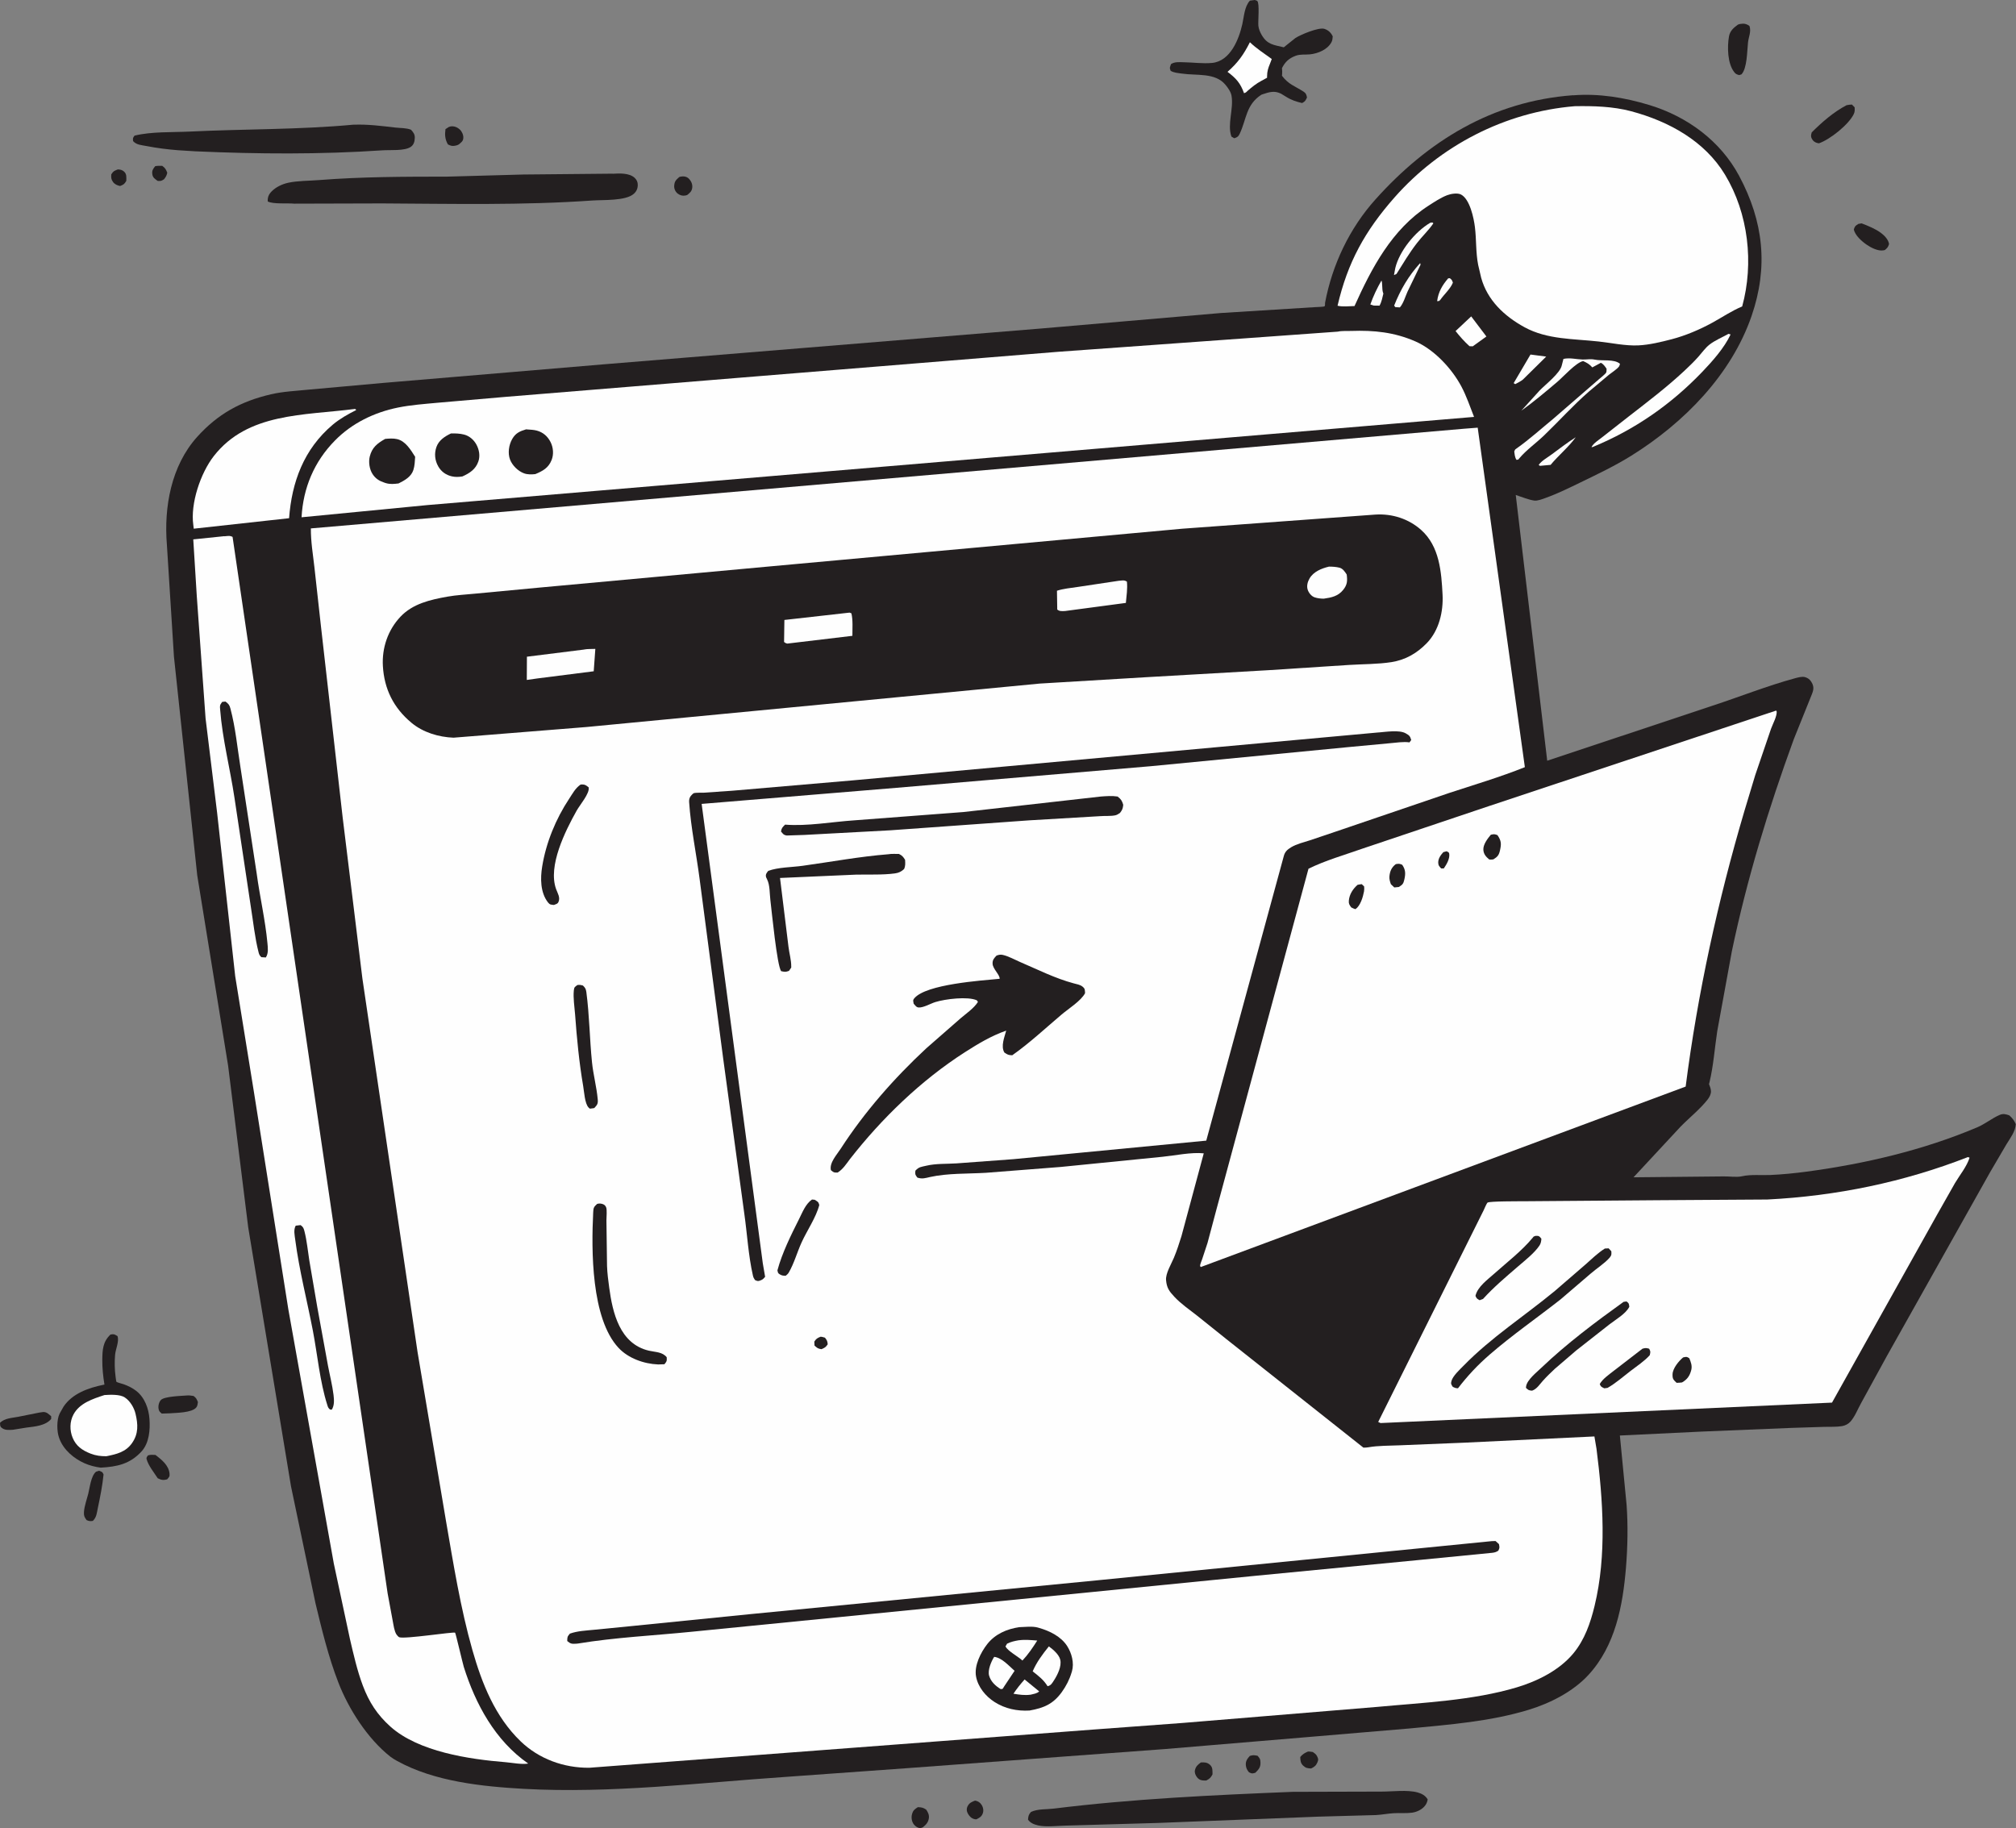 <svg width="365" height="331" viewBox="0 0 365 331" fill="none" xmlns="http://www.w3.org/2000/svg">
<rect x="0" y="0" width="365" height="331" fill="#808080" stroke="none"/>
<g clip-path="url(#clip0_30_59)">
<path d="M28.108 30.089C28.519 30.001 28.959 30.03 29.377 30.03C29.933 30.426 30.044 30.683 30.285 31.276C30.175 31.782 30.021 32.045 29.699 32.456C29.186 32.778 29.164 32.786 28.548 32.756C28.072 32.412 27.676 32.192 27.581 31.569C27.478 30.895 27.691 30.602 28.101 30.089H28.108Z" fill="#231F20"/>
<path d="M21.321 30.675C21.739 30.697 22.084 30.748 22.413 31.027C22.985 31.503 22.868 32.104 22.868 32.749C22.487 33.365 22.436 33.386 21.747 33.68C21.226 33.577 20.757 33.365 20.449 32.932C20.112 32.463 20.105 32.119 20.149 31.569C20.544 30.954 20.654 30.954 21.321 30.683V30.675Z" fill="#231F20"/>
<path d="M226.275 317.934C226.891 317.744 227.045 317.788 227.69 317.905C228.115 318.41 228.188 318.498 228.21 319.136C228.24 320.015 227.866 320.396 227.279 320.983C226.664 321.144 226.686 321.158 226.121 320.887C225.799 320.484 225.616 320.162 225.564 319.642C225.491 318.894 225.799 318.469 226.283 317.927L226.275 317.934Z" fill="#231F20"/>
<path d="M176.537 326.017C177.087 326.12 177.446 326.354 177.732 326.808C178.025 327.27 178.121 327.871 177.915 328.384C177.681 328.963 177.322 329.131 176.779 329.41L176.516 329.395C175.892 329.263 175.541 328.904 175.24 328.384C174.991 327.959 174.962 327.446 175.204 327.006C175.533 326.398 175.936 326.266 176.545 326.017H176.537Z" fill="#231F20"/>
<path d="M236.815 317.143C237.108 317.121 237.394 317.187 237.687 317.223C237.995 317.443 238.259 317.604 238.435 317.941C238.684 318.425 238.735 318.608 238.515 319.114C238.259 319.708 237.951 319.927 237.379 320.206C236.749 320.169 236.419 320.14 235.95 319.7C235.459 319.246 235.43 318.74 235.415 318.125C235.855 317.604 236.185 317.407 236.822 317.135L236.815 317.143Z" fill="#231F20"/>
<path d="M217.421 319.114C218.044 319.077 218.535 319.085 219.034 319.51C219.613 320.001 219.51 320.623 219.525 321.283C219.202 321.877 219.026 322.045 218.418 322.375L218.213 322.39C217.568 322.39 217.106 322.302 216.703 321.767C216.432 321.4 216.241 320.939 216.351 320.492C216.52 319.803 216.864 319.524 217.421 319.114Z" fill="#231F20"/>
<path d="M122.959 32.06L123.223 31.98C123.765 31.877 124.337 31.957 124.718 32.353C125.173 32.815 125.414 33.401 125.327 34.031C125.231 34.669 124.894 34.925 124.41 35.314L124.088 35.402C123.567 35.497 123.128 35.372 122.717 35.065C122.277 34.735 122.028 34.171 122.065 33.643C122.116 32.83 122.387 32.58 122.966 32.068L122.959 32.06Z" fill="#231F20"/>
<path d="M166.181 327.204C166.855 327.248 167.134 327.27 167.698 327.666C168.013 328.135 168.248 328.596 168.175 329.183C168.087 329.93 167.654 330.399 167.075 330.861L166.65 331.015C166.152 330.963 165.8 330.744 165.485 330.37C165.067 329.871 164.957 329.102 165.118 328.494C165.301 327.805 165.58 327.585 166.174 327.211L166.181 327.204Z" fill="#231F20"/>
<path d="M81.262 22.988L81.57 22.893C82.207 22.79 82.794 23.032 83.255 23.457C83.644 23.816 83.915 24.439 83.886 24.967C83.842 25.604 83.519 25.751 83.072 26.146C82.882 26.249 82.816 26.286 82.588 26.344C81.958 26.506 81.643 26.432 81.093 26.146C80.566 25.209 80.514 24.432 80.653 23.384L81.262 22.988Z" fill="#231F20"/>
<path d="M26.789 263.516C27.244 263.362 27.676 263.414 28.145 263.436C29.288 264.308 30.549 265.312 30.696 266.821C30.747 267.378 30.608 267.444 30.263 267.854C29.582 268.045 29.179 267.972 28.556 267.656C27.859 266.579 26.87 265.392 26.533 264.168C26.459 263.89 26.643 263.751 26.789 263.516Z" fill="#231F20"/>
<path d="M336.466 40.539L337.053 40.443C338.247 40.905 339.552 41.425 340.571 42.188C341.216 42.671 341.898 43.397 342.015 44.188C341.824 44.774 341.736 44.855 341.26 45.273L340.974 45.331C340.014 45.5 338.731 44.833 337.976 44.313C337.067 43.69 335.843 42.605 335.638 41.528C335.858 40.912 335.895 40.905 336.466 40.539Z" fill="#231F20"/>
<path d="M7.08 255.77L7.835 255.661C8.495 255.661 8.795 256.042 9.264 256.423V256.914C8.275 258.137 6.325 258.291 4.786 258.482L2.323 258.878C1.583 258.914 0.836 259.002 0.249 258.474C-0.044 258.211 0.037 257.962 0.007 257.602C0.887 256.782 2.052 256.76 3.232 256.54L7.088 255.77H7.08Z" fill="#231F20"/>
<path d="M17.378 266.477L17.942 266.293C18.47 266.513 18.536 266.469 18.749 266.968C18.544 269.005 18.14 271.027 17.715 273.035C17.525 273.922 17.503 274.713 16.806 275.38C16.323 275.446 16.117 275.431 15.67 275.226C15.275 274.684 15.157 274.435 15.201 273.768C15.275 272.683 15.707 271.526 15.978 270.463C16.264 269.327 16.462 267.261 17.378 266.477Z" fill="#231F20"/>
<path d="M33.913 252.663C34.28 252.627 34.683 252.715 35.05 252.759C35.548 253.14 35.592 253.286 35.834 253.865C35.761 254.231 35.775 254.576 35.511 254.869C34.683 255.8 32.008 255.8 30.769 255.895L29.281 255.946C29.003 255.69 28.856 255.624 28.746 255.25C28.592 254.693 28.724 253.99 29.083 253.535C29.655 252.802 32.931 252.751 33.913 252.663Z" fill="#231F20"/>
<path d="M334.341 19.046C334.649 18.965 334.971 18.958 335.294 18.928L335.785 19.434C335.814 19.874 335.829 20.225 335.638 20.636C334.722 22.556 331.321 25.26 329.32 25.949C328.873 25.897 328.448 25.721 328.184 25.348C327.818 24.835 327.847 24.534 328.016 23.97C329.892 22.101 331.959 20.291 334.341 19.038V19.046Z" fill="#231F20"/>
<path d="M314.654 4.455L315.013 4.346C315.731 4.214 316.186 4.302 316.743 4.697C317.095 5.752 316.596 6.625 316.479 7.702C316.31 9.233 316.332 12.37 315.299 13.462L314.874 13.601C314.397 13.44 314.287 13.44 313.987 13.059C312.756 11.505 312.704 8.464 313.034 6.603C313.217 5.591 313.848 5.049 314.661 4.455H314.654Z" fill="#231F20"/>
<path d="M226.283 0.117L227.169 0C227.323 0.059 227.507 0.073 227.631 0.183C228.078 0.586 227.748 3.906 227.829 4.668C227.895 5.254 228.13 5.818 228.43 6.331C229.449 8.075 230.563 8.119 232.432 8.566L234.55 6.874C235.452 6.295 238.735 4.895 239.776 5.225C240.516 5.459 240.971 5.921 241.293 6.581C241.264 6.962 241.249 7.291 241.066 7.636C240.362 8.97 238.655 9.688 237.167 9.842C236.309 9.929 235.415 9.783 234.587 10.098C233.334 10.567 232.659 11.234 232.102 12.34C232.139 12.714 232.161 13.044 232.131 13.418L232.102 13.718C233.297 15.308 234.462 15.587 236.031 16.605C236.478 16.898 236.536 17.177 236.632 17.661C236.339 18.239 236.331 18.342 235.752 18.657C234.682 18.408 233.773 18.108 232.85 17.521L231.912 16.95C230.717 16.371 229.793 16.671 228.606 17.067L228.364 17.155C225.594 18.958 225.696 21.537 224.472 24.175C224.223 24.71 224.025 24.857 223.461 25.033L222.948 24.725C222.163 22.49 223.387 19.698 222.97 17.338C222.845 16.62 222.332 15.909 221.87 15.352C220.016 13.102 216.652 13.725 213.976 13.322C213.302 13.22 212.525 13.183 211.946 12.817C211.712 12.245 211.814 12.187 212.019 11.6C212.701 11.161 213.5 11.256 214.292 11.271C215.955 11.293 217.795 11.556 219.444 11.395C222.779 11.073 224.318 7.072 224.927 4.36C225.234 2.997 225.308 1.194 226.29 0.125L226.283 0.117Z" fill="#231F20"/>
<path d="M226.297 7.65C227.507 8.808 228.899 9.688 230.255 10.684L229.955 11.476C229.603 12.326 229.412 12.897 229.405 13.828V14.077L228.408 14.619C227.433 15.132 226.693 15.748 225.872 16.451C225.63 16.701 225.586 16.759 225.234 16.869C224.575 15.044 223.813 14.194 222.244 13.007C224.15 11.329 225.168 9.878 226.297 7.643V7.65Z" fill="#FEFEFE"/>
<path d="M64.037 22.578C66.618 22.482 69.058 22.805 71.609 23.098C72.518 23.201 73.573 23.149 74.416 23.494C74.841 23.955 75.12 24.322 75.098 24.959C75.076 25.59 74.944 26.198 74.379 26.586C73.251 27.363 70.678 27.121 69.263 27.216C57.983 27.979 46.696 27.898 35.401 27.399L32.25 27.202C30.3 27.048 28.424 26.813 26.503 26.44C25.609 26.264 24.715 26.249 24.092 25.546C24.055 25.003 24.026 24.996 24.363 24.556C27.449 23.802 31.158 23.977 34.346 23.823C44.233 23.34 54.165 23.494 64.03 22.57L64.037 22.578Z" fill="#231F20"/>
<path d="M20.002 241.635C20.684 241.525 20.669 241.569 21.27 241.913C21.622 242.858 20.926 244.265 20.838 245.299C20.728 246.574 20.75 247.995 20.926 249.263C20.94 249.373 21.036 250.142 21.079 250.194C21.197 250.311 22.179 250.56 22.406 250.641C23.212 250.934 23.997 251.315 24.671 251.843C26.218 253.052 26.928 255.074 27.06 256.921C27.207 258.87 27.016 261.296 25.609 262.82C23.513 265.077 21.233 265.568 18.228 265.736C17.217 265.597 16.242 265.355 15.311 264.945C13.369 264.088 11.522 262.512 10.782 260.556L10.679 260.27C10.276 259.163 10.254 257.053 10.782 255.983L10.914 255.734L11.507 254.686C13.076 252.341 15.942 251.308 18.675 250.743L18.91 250.699C18.668 249.19 18.507 247.739 18.522 246.207C18.544 244.441 18.602 242.946 20.002 241.635Z" fill="#231F20"/>
<path d="M18.917 252.59C19.951 252.524 21.695 252.436 22.582 253.015C23.564 253.66 24.282 254.884 24.539 255.983C24.986 257.866 25.103 259.581 23.909 261.281C22.773 262.908 21.123 263.296 19.255 263.67C18.221 263.67 17.356 263.567 16.396 263.194C14.893 262.607 13.772 261.823 13.156 260.336C12.599 258.987 12.607 257.412 13.303 256.108C14.402 254.056 16.785 253.286 18.917 252.59Z" fill="#FEFEFE"/>
<path d="M234.081 324.434L250.155 324.39C252.119 324.39 254.78 324.038 256.634 324.537C257.403 324.742 258.107 325.13 258.488 325.819C258.378 326.347 258.239 326.698 257.865 327.109C257.323 327.702 256.465 328.098 255.652 328.208C254.56 328.355 253.416 328.237 252.317 328.303C251.247 328.369 250.191 328.582 249.121 328.64L238.713 328.926L209.593 330.069L193.051 330.546C191.512 330.568 189.415 330.853 187.935 330.509C187.217 330.34 186.542 330.077 186.124 329.468C186.183 328.831 186.205 328.589 186.659 328.076C187.876 327.497 189.445 327.636 190.793 327.468C205.137 325.694 219.627 325.02 234.074 324.434H234.081Z" fill="#231F20"/>
<path d="M110.953 31.459C112.185 31.386 113.937 31.305 114.897 32.192C115.285 32.551 115.476 32.976 115.468 33.482C115.468 34.112 115.249 34.647 114.757 35.087C113.284 36.406 109.209 36.164 107.245 36.303C94.543 37.197 81.921 36.897 69.198 36.831L53.27 36.875C52.076 36.75 49.459 36.999 48.477 36.479C48.433 35.754 48.624 35.226 49.159 34.676C49.928 33.877 51.072 33.335 52.171 33.093C53.93 32.712 55.982 32.749 57.8 32.602C65.569 31.994 73.199 31.987 80.991 31.98L94.719 31.599L110.946 31.445L110.953 31.459Z" fill="#231F20"/>
<path d="M284.83 17.258C289.521 16.891 294.161 17.668 298.617 19.016C305.565 21.127 311.51 25.575 314.859 31.818C319.315 40.136 320.18 48.365 317.117 57.239C313.459 67.814 304.964 76.512 295.37 82.499C292.46 84.316 289.279 85.833 286.179 87.335C284.127 88.332 281.987 89.387 279.832 90.157C279.267 90.362 278.373 90.721 277.772 90.633C276.746 90.494 275.434 89.937 274.43 89.622L280.125 137.738L310.036 127.779C314.991 126.159 319.975 124.166 325.003 122.803C325.516 122.664 326.286 122.444 326.814 122.605C327.327 122.759 327.656 123.008 327.935 123.441C328.661 124.577 328.199 125.273 327.766 126.394L324.776 133.825C320.18 146.407 316.288 159.158 313.555 172.238L310.909 186.711C310.447 189.737 310.227 192.976 309.509 195.944L309.421 196.289C309.582 196.706 309.758 197.117 309.773 197.571C309.795 198.113 309.494 198.67 309.164 199.088C307.801 200.832 305.844 202.386 304.275 203.99L295.751 213.165L312.023 213.004C313.071 212.975 314.39 213.202 315.394 212.975C316.97 212.616 318.905 212.821 320.532 212.747C322.694 212.652 324.966 212.425 327.107 212.139C337.676 210.71 348.142 208.27 357.934 204.137C359.422 203.507 360.61 202.496 362.017 201.88C362.677 201.587 363.16 201.733 363.791 201.953C364.355 202.452 364.656 202.869 364.963 203.536C364.875 204.921 363.959 206.05 363.248 207.229L360.302 212.257L341.656 245.467L336.943 254.07C336.364 255.118 335.836 256.474 335.044 257.383C334.656 257.822 334.084 258.123 333.498 258.218C332.487 258.386 331.321 258.321 330.295 258.35L324.329 258.54L308.204 259.2L293.281 259.918L294.498 272.486C294.769 276.238 294.688 280.121 294.381 283.873C293.816 290.703 292.475 297.965 287.586 303.271C284.816 306.275 280.704 308.386 276.746 309.587C269.812 311.698 262.571 312.24 255.381 312.944L236.067 314.578L211.008 316.681L163.96 320.169L142.346 321.723C126.558 322.793 110.675 324.764 94.829 323.892C87.213 323.467 78.623 322.558 71.909 318.85C71.47 318.608 71.059 318.366 70.663 318.059C66.522 314.79 63.107 309.412 61.26 304.641C59.471 300.024 58.269 295.078 57.118 290.285L52.684 269.107L44.937 222.215L41.301 192.954L35.709 158.483L31.495 118.905L30.212 98.569C29.67 91.85 30.967 84.368 35.687 79.114C39.403 74.98 43.559 72.665 49.071 71.39C51.24 70.884 53.505 70.789 55.719 70.562L69.322 69.338L109.282 65.967L188.638 59.467L221.049 56.675L237.973 55.62C238.215 55.605 239.652 55.561 239.783 55.473C239.974 55.334 239.864 55.026 239.908 54.806C241.205 47.962 244.298 41.367 249.055 36.076C258.466 25.597 270.091 18.335 284.786 17.243L284.83 17.258Z" fill="#231F20"/>
<path d="M262.212 50.395L262.497 50.373C262.879 50.673 262.893 50.732 263.047 51.179C262.615 52.285 261.435 53.319 260.738 54.33C260.438 54.565 260.621 54.491 260.196 54.528C260.409 52.879 261.112 51.655 262.204 50.388L262.212 50.395Z" fill="#FEFEFE"/>
<path d="M250.111 50.791C250.331 51.23 250.177 52.33 250.397 52.974L250.462 53.158C250.279 53.905 250.147 54.66 249.766 55.341L248.718 55.327L248.102 55.129C248.615 53.656 249.334 52.146 250.118 50.791H250.111Z" fill="#FEFEFE"/>
<path d="M285.277 79.187C284.009 80.945 282.148 82.47 280.74 84.17L278.813 84.346L278.578 84.184C279.091 83.437 280.161 82.851 280.902 82.301C282.36 81.231 283.738 80.154 285.277 79.179V79.187Z" fill="#FEFEFE"/>
<path d="M257.125 47.632L257.191 47.933L254.838 52.798C254.428 53.693 254.105 54.909 253.453 55.656L252.632 55.612L252.412 55.334C253.556 52.454 254.999 49.97 257.125 47.632Z" fill="#FEFEFE"/>
<path d="M277.098 64.194L279.942 64.567L275.727 68.722C275.309 69.059 274.818 69.294 274.342 69.55L274.049 69.374L277.098 64.194Z" fill="#FEFEFE"/>
<path d="M258.935 40.341L259.324 40.275L259.514 40.436C258.657 41.711 257.469 42.803 256.524 44.034C255.153 45.808 254.017 47.72 252.837 49.603L252.383 49.801L252.617 48.548C253.336 45.507 256.179 41.968 258.935 40.341Z" fill="#FEFEFE"/>
<path d="M266.36 57.283L269.116 60.925L266.646 62.706L266.052 62.684C265.107 61.827 264.322 60.933 263.531 59.943L266.36 57.291V57.283Z" fill="#FEFEFE"/>
<path d="M283.064 64.985C284.237 64.728 285.387 65.066 286.538 65.095C287.271 65.117 287.96 64.956 288.693 65.109C290.049 65.403 292.24 64.956 293.303 65.872C293.245 66.033 293.223 66.223 293.12 66.363C292.775 66.839 291.793 67.462 291.31 67.85L287.667 70.906C284.794 73.412 282.287 76.219 279.546 78.85C278.073 80.264 276.372 81.451 275.053 83.005C274.811 83.29 274.987 83.195 274.562 83.261C274.254 82.792 274.232 82.272 274.159 81.737C274.349 81.349 274.239 81.444 274.554 81.217C276.9 79.56 279.047 77.611 281.261 75.794L289.389 68.752C289.653 68.51 290.709 67.711 290.811 67.425C290.892 67.213 290.848 66.978 290.87 66.758C290.562 66.326 290.335 65.938 289.836 65.689L288.29 66.524C287.784 65.945 287.352 65.703 286.641 65.381C285.395 65.579 283.005 68.253 281.972 69.125C279.883 70.899 277.669 72.767 275.434 74.365L278.762 70.694C279.817 69.602 282.463 67.579 282.763 66.157L283.064 64.985Z" fill="#FEFEFE"/>
<path d="M312.961 60.449L313.327 60.559C312.199 62.97 310.058 65.388 308.197 67.33C302.568 73.207 296.008 77.794 288.319 80.953H288.143C288.502 80.242 289.463 79.663 290.1 79.15L294.835 75.442C298.273 72.775 301.783 70.107 304.95 67.147C305.837 66.319 306.709 65.476 307.515 64.567C308.145 63.856 308.754 62.984 309.501 62.398C310.476 61.636 311.854 61.057 312.961 60.442V60.449Z" fill="#FEFEFE"/>
<path d="M64.206 74.05L64.382 74.086L64.485 74.248C62.989 75.002 61.531 75.816 60.255 76.886C54.993 81.319 52.824 87.314 52.34 93.828L35.079 95.726L34.998 95.045C34.449 91.183 36.303 85.665 38.714 82.572C44.849 74.702 55.022 75.237 64.221 74.05H64.206Z" fill="#FEFEFE"/>
<path d="M285.102 19.229C288.473 19.17 292.028 19.265 295.304 20.137C302.201 21.977 308.651 25.56 312.316 31.628C316.567 38.655 317.564 47.684 315.424 55.488C313.54 56.265 311.803 57.452 310.022 58.426C307.779 59.657 305.184 60.764 302.692 61.416C300.757 61.922 298.617 62.442 296.616 62.537C294.234 62.64 291.801 62.09 289.441 61.834C284.896 61.328 280.139 61.497 276.042 59.262C272.326 57.239 269.285 54.337 268.17 50.3L267.628 47.984C267.174 45.698 267.32 43.404 267.034 41.103C266.837 39.513 266.133 36.061 264.513 35.218C263.861 34.881 262.666 35.094 262.014 35.343C260.826 35.797 259.69 36.567 258.627 37.248C251.98 41.528 248.315 48.585 245.237 55.415C244.284 55.429 243.082 55.583 242.166 55.356C243.976 47.537 247.106 41.836 252.5 35.724C260.702 26.432 272.4 20.277 285.102 19.229Z" fill="#FEFEFE"/>
<path d="M40.62 97.104C41.206 97.06 41.587 96.935 42.108 97.214L70.18 288.497L71.111 293.524C71.257 294.257 71.374 295.312 71.785 295.95C71.873 296.082 72.144 296.39 72.283 296.441C73.28 296.815 82.156 295.415 82.398 295.62C82.501 295.708 83.776 301.19 83.974 301.827C86.077 308.51 89.632 315.149 95.635 319.312C94.469 319.517 92.769 319.173 91.56 319.07C84.927 318.535 75.801 317.179 70.707 312.643C68.289 310.481 66.808 308.166 65.694 305.205C64.668 302.487 64.016 299.577 63.356 296.756L60.439 283.111L52.2 237.047L45.978 197.747L42.584 176.752L39.301 147.081L37.219 130.065L35.629 107.942L34.991 97.661L40.605 97.082L40.62 97.104Z" fill="#FEFEFE"/>
<path d="M53.549 221.922L54.421 221.82C54.905 222.164 54.978 222.384 55.125 222.948C55.565 224.663 55.726 226.488 56.004 228.232L57.441 236.644L59.383 247.284C59.713 249.036 60.175 250.817 60.388 252.583C60.49 253.462 60.563 254.473 60.065 255.243L59.735 255.206C59.413 254.898 59.398 254.825 59.266 254.415C57.895 250.113 57.492 245.343 56.642 240.916C55.594 235.457 54.172 229.998 53.454 224.48C53.344 223.63 53.117 222.677 53.542 221.915L53.549 221.922Z" fill="#231F20"/>
<path d="M40.217 127.09L40.818 127.024C41.404 127.471 41.543 127.625 41.727 128.321C42.636 131.736 42.973 135.393 43.53 138.881L46.476 158.176C47.033 162.345 48.037 166.596 48.419 170.765C48.499 171.667 48.631 172.583 48.133 173.359L47.312 173.308C47.033 173.022 46.923 172.861 46.828 172.473C46.139 169.813 45.853 166.896 45.413 164.177L42.452 144.45C41.661 139.159 40.268 133.825 39.858 128.482C39.799 127.742 39.777 127.72 40.224 127.083L40.217 127.09Z" fill="#231F20"/>
<path d="M356.285 209.501L356.593 209.611C356.117 211.172 354.819 212.762 353.969 214.184L350.752 219.863L331.688 253.96L249.949 257.661L249.524 257.463L268.603 219.167C268.713 218.932 269.167 217.848 269.328 217.745C269.739 217.481 274.994 217.511 275.874 217.503L300.339 217.313L319.975 217.188C332.516 216.551 344.653 214.045 356.285 209.509V209.501Z" fill="#FEFEFE"/>
<path d="M304.737 245.775C305.353 245.658 305.338 245.599 305.851 245.929C306.137 246.618 306.394 247.292 306.21 248.039C305.946 249.087 305.492 249.769 304.525 250.311C304.209 250.362 303.865 250.362 303.55 250.377C302.963 249.805 302.795 249.681 302.817 248.831C302.846 247.761 303.938 246.434 304.737 245.775Z" fill="#231F20"/>
<path d="M297.364 244.199C297.928 244.053 298.016 244.045 298.58 244.199C298.866 244.742 298.822 244.778 298.69 245.379C297.672 246.493 296.404 247.314 295.202 248.237C293.846 249.278 292.548 250.436 291.053 251.293L290.459 251.374C289.939 251.102 289.844 251.124 289.638 250.604C290.144 249.681 291.295 248.897 292.13 248.237L297.371 244.199H297.364Z" fill="#231F20"/>
<path d="M277.684 223.893C278.08 223.74 277.926 223.754 278.329 223.769C278.754 223.791 278.805 223.996 279.069 224.282C279.04 224.729 278.981 225.139 278.718 225.528C277.809 226.891 276.064 228.246 274.811 229.331C272.627 231.214 270.428 233.068 268.5 235.193L267.885 235.42C267.408 235.135 267.335 235.127 267.137 234.629C267.511 232.98 269.329 231.698 270.553 230.599C272.869 228.532 275.522 226.495 277.494 224.113L277.684 223.879V223.893Z" fill="#231F20"/>
<path d="M293.941 235.721L294.483 235.64C294.96 236.007 294.901 236.021 294.989 236.608C294.381 237.853 292.526 238.923 291.412 239.781L285.373 244.522L281.481 247.863C280.74 248.56 280.008 249.263 279.333 250.018C278.747 250.67 278.248 251.498 277.384 251.799C276.753 251.74 276.746 251.711 276.277 251.293L276.306 251C276.482 249.835 278.219 248.464 279.084 247.636C283.636 243.291 288.818 239.407 293.948 235.721H293.941Z" fill="#231F20"/>
<path d="M290.562 226.063L291.244 226.026L291.735 226.553C291.757 227.081 291.808 227.257 291.442 227.697C290.584 228.708 289.03 229.697 287.997 230.599L282.522 235.289C278.256 238.637 273.778 241.737 269.688 245.284C267.525 247.16 265.693 249.117 263.971 251.366C263.546 251.359 263.399 251.278 263.025 251.102C262.739 250.648 262.644 250.56 262.798 250.018C263.062 249.102 264.301 247.973 264.967 247.292C270.003 242.133 275.984 238.308 281.525 233.728L287.029 228.972C288.165 227.968 289.272 226.876 290.562 226.063Z" fill="#231F20"/>
<path d="M242.224 60.046C242.906 59.877 243.932 59.951 244.65 59.921C248.784 59.775 252.463 60.156 256.267 61.819C259.712 63.329 262.893 66.788 264.586 69.983C265.517 71.727 266.155 73.654 266.88 75.486L77.509 91.439L54.597 93.66C54.89 88.361 56.855 83.598 60.673 79.729C63.715 76.644 67.717 74.673 72.056 73.793C74.372 73.324 76.813 73.148 79.165 72.929L91.428 71.866L133.997 68.385L191.512 63.703L242.231 60.046H242.224Z" fill="#FEFEFE"/>
<path d="M81.643 78.483C82.434 78.461 83.241 78.483 84.01 78.681C84.993 78.93 85.791 79.641 86.253 80.491C86.751 81.4 86.957 82.543 86.612 83.54C86.129 84.954 85.073 85.657 83.717 86.266C83.05 86.368 82.471 86.397 81.811 86.251C80.734 86.009 79.884 85.386 79.356 84.463C78.719 83.356 78.601 82.096 79.026 80.909C79.451 79.722 80.522 79.018 81.643 78.483Z" fill="#231F20"/>
<path d="M95.254 77.736L95.488 77.758C96.053 77.802 96.632 77.816 97.181 77.963C98.339 78.271 99.16 79.018 99.681 80.044C100.179 81.026 100.282 82.279 99.864 83.305C99.3 84.712 98.296 85.269 96.925 85.841C96.272 85.914 95.518 85.936 94.895 85.709C93.788 85.313 92.747 84.265 92.344 83.21C91.904 82.052 92.124 80.557 92.732 79.495C93.341 78.432 94.081 78.088 95.254 77.736Z" fill="#231F20"/>
<path d="M69.71 79.472C70.392 79.399 71.25 79.348 71.909 79.509C73.456 79.876 74.394 81.51 75.164 82.712C75.105 83.496 75.09 84.338 74.841 85.1C74.438 86.332 73.287 86.969 72.159 87.533C71.345 87.629 70.634 87.709 69.835 87.467L69.571 87.379C68.662 87.079 68.003 86.661 67.475 85.87C66.881 84.976 66.698 83.664 66.947 82.653C67.358 81.026 68.281 80.293 69.703 79.487L69.71 79.472Z" fill="#231F20"/>
<path d="M321.551 128.666L321.654 128.754C321.807 129.582 320.943 131.113 320.649 131.949L317.791 140.332L315.834 146.817C311.011 163.129 307.354 179.903 305.192 196.736L217.407 229.411C217.363 229.338 217.275 229.272 217.275 229.192C217.267 228.928 217.568 228.254 217.656 227.982L218.623 225.051L220.28 218.83L236.903 157.296C239.967 155.779 243.426 154.805 246.651 153.662L269.812 145.872L321.551 128.666Z" fill="#FEFEFE"/>
<path d="M261.325 154.292L261.911 154.131C262.175 154.285 262.344 154.277 262.388 154.6C262.505 155.501 261.904 156.52 261.398 157.245H260.922C260.584 156.849 260.401 156.725 260.394 156.19C260.379 155.45 260.841 154.819 261.325 154.284V154.292Z" fill="#231F20"/>
<path d="M245.772 160.213C246.021 160.147 246.292 160.125 246.549 160.088L246.981 160.506C247.003 160.821 247.01 161.078 246.959 161.393C246.768 162.433 246.307 163.987 245.42 164.61C245.141 164.558 244.907 164.419 244.65 164.302C244.313 163.848 244.159 163.635 244.21 163.071C244.306 161.942 244.936 160.96 245.786 160.213H245.772Z" fill="#231F20"/>
<path d="M252.705 156.461C253.277 156.373 253.35 156.358 253.871 156.578C254.494 157.472 254.494 158.198 254.259 159.246C254.091 160 253.944 160.184 253.255 160.601L252.434 160.682L251.818 160.088C251.665 159.641 251.518 159.194 251.555 158.718C251.628 157.78 251.943 157.04 252.713 156.461H252.705Z" fill="#231F20"/>
<path d="M269.908 151.141C270.494 151.016 270.56 151.002 271.117 151.207C271.821 152.233 271.843 152.797 271.571 153.991C271.373 154.849 271.132 155.135 270.369 155.604C270.12 155.655 269.893 155.633 269.636 155.626C269.043 155.135 268.618 154.666 268.566 153.881C268.5 152.921 269.321 151.852 269.915 151.141H269.908Z" fill="#231F20"/>
<path d="M265.092 77.626L267.54 77.435L276.079 138.903C271.667 140.676 266.946 142.076 262.417 143.563L241.865 150.562L237.152 152.152C236.045 152.504 234.763 152.811 233.766 153.405C233.048 153.837 232.615 154.248 232.417 155.061L218.396 206.526L183.486 209.882L173.181 210.644C171.378 210.762 169.45 210.652 167.698 211.069C166.753 211.297 166.401 211.253 165.734 211.963C165.675 212.652 165.668 212.645 166.086 213.216C166.973 213.517 167.53 213.304 168.416 213.107C171.575 212.41 175.218 212.542 178.472 212.352L192.069 211.289L210.466 209.45C212.73 209.223 215.713 208.585 217.942 208.827L213.903 223.827C213.493 225.146 213.068 226.458 212.533 227.741C212.063 228.869 211.008 230.577 211.118 231.793C211.243 233.171 211.66 233.772 212.62 234.798C213.815 236.073 215.325 237.113 216.703 238.19L221.944 242.389L246.842 262.109C247.15 262.109 247.435 262.109 247.736 262.05C249.576 261.728 251.562 261.779 253.438 261.691L265.092 261.215L288.671 260.087L289.052 262.344C290.232 271.592 290.921 281.631 288.7 290.769C287.953 293.847 286.919 296.888 284.83 299.401C282.331 302.399 278.388 304.392 274.606 305.52C266.631 307.902 257.653 308.283 249.37 309.053L214.094 311.962L197.852 313.164L106.702 320.074C102.055 320.118 97.577 318.469 94.286 315.311C89.61 310.826 87.243 304.773 85.535 298.786C83.373 291.194 82.083 283.111 80.741 275.351L75.596 244.786L65.613 177.17L62.037 147.99L58.101 113.328L56.921 102.673C56.649 100.306 56.268 98.056 56.283 95.675L265.085 77.626H265.092Z" fill="#FEFEFE"/>
<path d="M148.568 242.03C148.839 242.03 149.096 242.133 149.353 242.199C149.719 242.639 149.814 242.844 149.858 243.408C149.477 243.958 149.36 244.002 148.73 244.287C148.041 244.185 147.967 244.067 147.469 243.635L147.432 242.917C147.784 242.375 147.975 242.272 148.568 242.03Z" fill="#231F20"/>
<path d="M147.007 217.188L147.498 217.232C148.026 217.577 148.172 217.562 148.334 218.178C147.755 220.442 146.091 222.823 145.109 225C144.332 226.715 143.753 228.796 142.815 230.401C142.661 230.657 142.485 230.804 142.25 230.994C141.788 230.98 141.561 230.972 141.158 230.723C140.792 230.496 140.858 230.386 140.755 230.012C141.605 226.847 143.21 223.63 144.684 220.698C145.292 219.489 145.842 218.009 147 217.196L147.007 217.188Z" fill="#231F20"/>
<path d="M104.54 178.35C104.98 178.298 105.134 178.335 105.544 178.445C105.962 178.848 106.079 179.061 106.16 179.632C106.717 183.794 106.754 188.118 107.179 192.31C107.406 194.567 108.022 196.816 108.22 199.051C108.293 199.843 108.132 200.055 107.597 200.627C107.34 200.686 107.054 200.7 106.79 200.737L106.563 200.532C105.867 199.806 105.764 197.666 105.588 196.662C104.855 192.361 104.438 188.037 104.122 183.692C104.02 182.3 103.749 180.702 103.895 179.317C103.961 178.716 104.064 178.709 104.54 178.35Z" fill="#231F20"/>
<path d="M105.083 142.069L105.361 142.032C105.962 142.032 106.131 142.215 106.578 142.56C106.812 143.629 104.973 145.747 104.401 146.781C102.334 150.474 99.16 156.805 100.685 160.99C100.963 161.752 101.476 162.499 101.11 163.313C100.934 163.694 100.663 163.694 100.289 163.855C99.747 163.789 99.564 163.84 99.212 163.393C97.812 161.591 97.819 159.004 98.163 156.901C98.853 152.606 100.626 148.268 103.06 144.604C103.668 143.688 104.152 142.735 105.083 142.076V142.069Z" fill="#231F20"/>
<path d="M108.117 217.98C108.286 217.943 108.476 217.899 108.645 217.914C109.15 217.958 109.517 218.112 109.729 218.566C109.942 219.02 109.788 220.405 109.795 220.962L109.905 229.214C109.949 230.511 110.125 231.874 110.301 233.156C110.909 237.663 112.192 243.327 117.491 244.559C118.686 244.837 119.925 244.764 120.709 245.746C120.746 246.456 120.746 246.449 120.299 247.013L119.162 247.05C116.56 246.947 113.746 245.929 111.994 244.053C107.01 238.733 107.061 226.29 107.399 219.519C107.435 218.713 107.501 218.522 108.124 217.972L108.117 217.98Z" fill="#231F20"/>
<path d="M160.83 154.673C161.395 154.563 162.164 154.629 162.751 154.614C163.366 154.915 163.52 155.135 163.865 155.677C163.901 156.3 163.953 156.769 163.682 157.355C163.183 157.817 162.729 158.044 162.032 158.139C159.775 158.447 157.217 158.308 154.923 158.366L141.224 158.967L142.756 171.425C142.895 172.627 143.269 173.814 143.254 175.023V175.191L142.851 175.785C142.206 176.019 142.118 175.983 141.437 175.844C140.689 174.972 139.714 164.917 139.472 162.924C139.333 161.781 139.406 160.271 138.893 159.238L138.703 158.835C138.564 158.322 138.783 158.066 139.091 157.685C140.858 157.018 143.423 157.032 145.329 156.761C150.467 156.051 155.656 155.083 160.823 154.673H160.83Z" fill="#231F20"/>
<path d="M199.288 144.223C200.329 144.15 201.304 144.062 202.345 144.223C202.968 144.707 203.143 144.985 203.363 145.718C203.297 146.399 203.195 146.641 202.777 147.191C202.513 147.367 202.242 147.557 201.919 147.623C201.106 147.799 200.006 147.704 199.149 147.777L186.359 148.532L161.226 150.335L145.592 151.177L142.448 151.28C141.862 151.192 141.745 150.965 141.4 150.547C141.525 149.88 141.671 149.792 142.14 149.309C146.164 149.631 150.613 148.803 154.674 148.532L174.427 147.03L199.295 144.223H199.288Z" fill="#231F20"/>
<path d="M184.556 294.616C185.589 294.587 186.887 294.418 187.883 294.682L188.103 294.748C190.053 295.298 192.098 296.316 193.197 298.016C194.033 299.314 194.517 301.109 194.077 302.618L194.004 302.853C193.622 304.121 193.021 305.293 192.237 306.378C190.691 308.518 189.012 309.25 186.396 309.712C184.145 309.844 181.969 309.382 180.07 308.173C178.421 307.118 177.058 305.44 176.713 303.542C176.354 301.578 177.571 299.174 178.758 297.665C180.173 295.869 182.276 294.953 184.541 294.616H184.556Z" fill="#231F20"/>
<path d="M185.501 304.084L188.147 306.246C187.744 306.649 187.136 306.7 186.579 306.847C185.487 306.986 184.556 306.847 183.486 306.671C184.101 305.74 184.761 304.927 185.501 304.091V304.084Z" fill="#FEFEFE"/>
<path d="M184.483 296.991C185.589 296.844 186.681 296.954 187.796 297.042C186.975 298.332 186.168 299.541 185.113 300.662C184.263 299.878 182.555 299.013 182.042 298.119L182.328 297.613C183.046 297.254 183.684 297.122 184.483 296.983V296.991Z" fill="#FEFEFE"/>
<path d="M180.004 299.995C181.419 300.164 182.672 301.637 183.691 302.523L181.829 305.315L181.544 305.777L181.199 305.843C180.246 305.279 179.389 304.473 179.081 303.403C178.795 302.413 179.455 300.831 179.997 299.995H180.004Z" fill="#FEFEFE"/>
<path d="M189.899 298.104C190.676 298.661 191.761 299.599 191.966 300.537C192.23 301.717 191.475 303.241 190.845 304.216C190.5 304.744 190.302 305.176 189.665 305.308C188.954 304.157 188.037 303.454 186.967 302.619C187.7 300.918 188.734 299.548 189.899 298.097V298.104Z" fill="#FEFEFE"/>
<path d="M269.776 279.081C269.82 279.037 270.64 279.03 270.772 279.022L271.388 279.579C271.498 280.165 271.542 280.231 271.278 280.766C270.897 281.023 270.604 281.103 270.157 281.155L256.81 282.466L227.375 285.31L125.195 295.452C118.378 296.14 111.379 296.47 104.628 297.584L104.306 297.613C103.521 297.672 103.265 297.613 102.7 297.13C102.715 296.397 102.7 296.36 103.177 295.789C104.562 295.298 106.072 295.239 107.531 295.093L114.523 294.404L135.852 292.257L198.636 286.138L269.776 279.073V279.081Z" fill="#231F20"/>
<path d="M180.415 173.022C180.803 172.883 181.14 172.802 181.558 172.898C182.599 173.132 183.676 173.748 184.666 174.173C187.869 175.543 191.013 177.141 194.399 178.049C194.92 178.188 195.543 178.284 195.968 178.621C196.481 179.031 196.408 179.222 196.452 179.823C195.741 181.208 193.461 182.629 192.215 183.684C189.298 186.147 186.396 188.873 183.266 191.071C182.518 191.034 182.438 190.961 181.844 190.573C181.162 189.43 181.859 187.796 182.174 186.608C179.462 187.554 177.109 188.975 174.734 190.492C166.738 195.607 159.599 202.54 153.86 209.897C153.193 210.784 152.629 211.685 151.669 212.3C150.958 212.322 150.987 212.315 150.437 211.875C150.129 210.542 151.493 209.098 152.218 207.977C156.506 201.352 161.857 195.248 167.691 189.825L173.906 184.388C174.954 183.487 176.325 182.571 177.058 181.413L176.86 181.12C175.218 180.372 171.15 180.878 169.347 181.435C168.49 181.699 167.2 182.468 166.328 182.417C165.895 182.395 165.697 182.028 165.419 181.728C165.36 181.252 165.213 181.134 165.551 180.739C167.713 178.196 177.63 177.544 180.986 177.221C181.067 176.54 179.755 175.44 179.711 174.51C179.674 173.814 179.96 173.513 180.415 173.03V173.022Z" fill="#231F20"/>
<path d="M249.59 132.623C250.888 132.52 253.343 132.124 254.486 132.769C255.168 133.158 255.285 133.26 255.505 133.986L255.19 134.418C254.105 134.25 252.786 134.477 251.687 134.565L244.013 135.283L208.311 138.734L162.34 142.64L127.034 145.557L138.109 228.759L138.527 231.185C138.307 231.441 138.131 231.654 137.801 231.786C137.244 232.013 137.208 231.991 136.695 231.771C136.511 231.5 136.394 231.295 136.321 230.972C135.485 227.308 135.28 223.38 134.745 219.658L130.956 191.826L126.675 159.216C126.081 154.614 125.077 149.844 124.769 145.242C124.74 144.853 124.813 144.421 125.077 144.106C125.151 144.025 125.451 143.681 125.598 143.622C125.935 143.49 126.99 143.549 127.408 143.527L132.524 143.175L154.439 141.292L249.598 132.615L249.59 132.623Z" fill="#231F20"/>
<path d="M249.048 93.169C252.09 92.986 255.036 93.945 257.286 95.939C260.643 98.914 260.966 103.582 261.178 107.671C261.332 110.727 260.555 114.142 258.327 116.443C256.568 118.26 254.501 119.476 251.914 119.887C249.436 120.275 246.71 120.238 244.188 120.4L229.654 121.345L207.329 122.627L188.235 123.771L106.204 131.634L82.105 133.568C79.4 133.458 76.608 132.615 74.526 130.893C71.235 128.167 69.564 124.738 69.322 120.605C69.132 117.344 70.209 114.098 72.503 111.665C74.739 109.305 77.868 108.594 81.005 108.03C82.654 107.737 84.355 107.656 86.026 107.488L97.606 106.396L139.626 102.534L214.006 95.734L249.041 93.169H249.048Z" fill="#231F20"/>
<path d="M240.619 102.593C241.235 102.593 241.938 102.637 242.525 102.79C243.14 102.952 243.499 103.531 243.822 104.021C243.969 105.165 243.939 105.868 243.184 106.806C242.275 107.942 241.081 108.198 239.673 108.396C239.138 108.396 238.53 108.33 238.017 108.155C237.423 107.957 236.947 107.334 236.764 106.784C236.536 106.103 236.742 105.348 237.094 104.74C237.812 103.501 239.256 102.922 240.612 102.593H240.619Z" fill="#FEFEFE"/>
<path d="M202.586 105.157C203.187 105.113 203.517 104.981 204.03 105.311C204.162 106.586 203.957 107.898 203.84 109.166L193.007 110.609L192.86 110.631C192.296 110.653 191.856 110.719 191.416 110.368L191.365 106.96C192.523 106.586 193.835 106.462 195.044 106.286L202.601 105.15L202.586 105.157Z" fill="#FEFEFE"/>
<path d="M105.713 117.608C106.336 117.476 107.142 117.527 107.787 117.49L107.494 121.543L97.357 122.832L95.378 123.111L95.4 118.905L105.713 117.615V117.608Z" fill="#FEFEFE"/>
<path d="M153.802 110.917L154.146 111.049C154.454 112.302 154.315 113.826 154.329 115.123L142.543 116.53C142.162 116.42 142.36 116.508 141.957 116.245L142.016 112.251L153.794 110.924L153.802 110.917Z" fill="#FEFEFE"/>
</g>
<defs>
<clipPath id="clip0_30_59">
<rect width="365" height="331" fill="white"/>
</clipPath>
</defs>
</svg>
